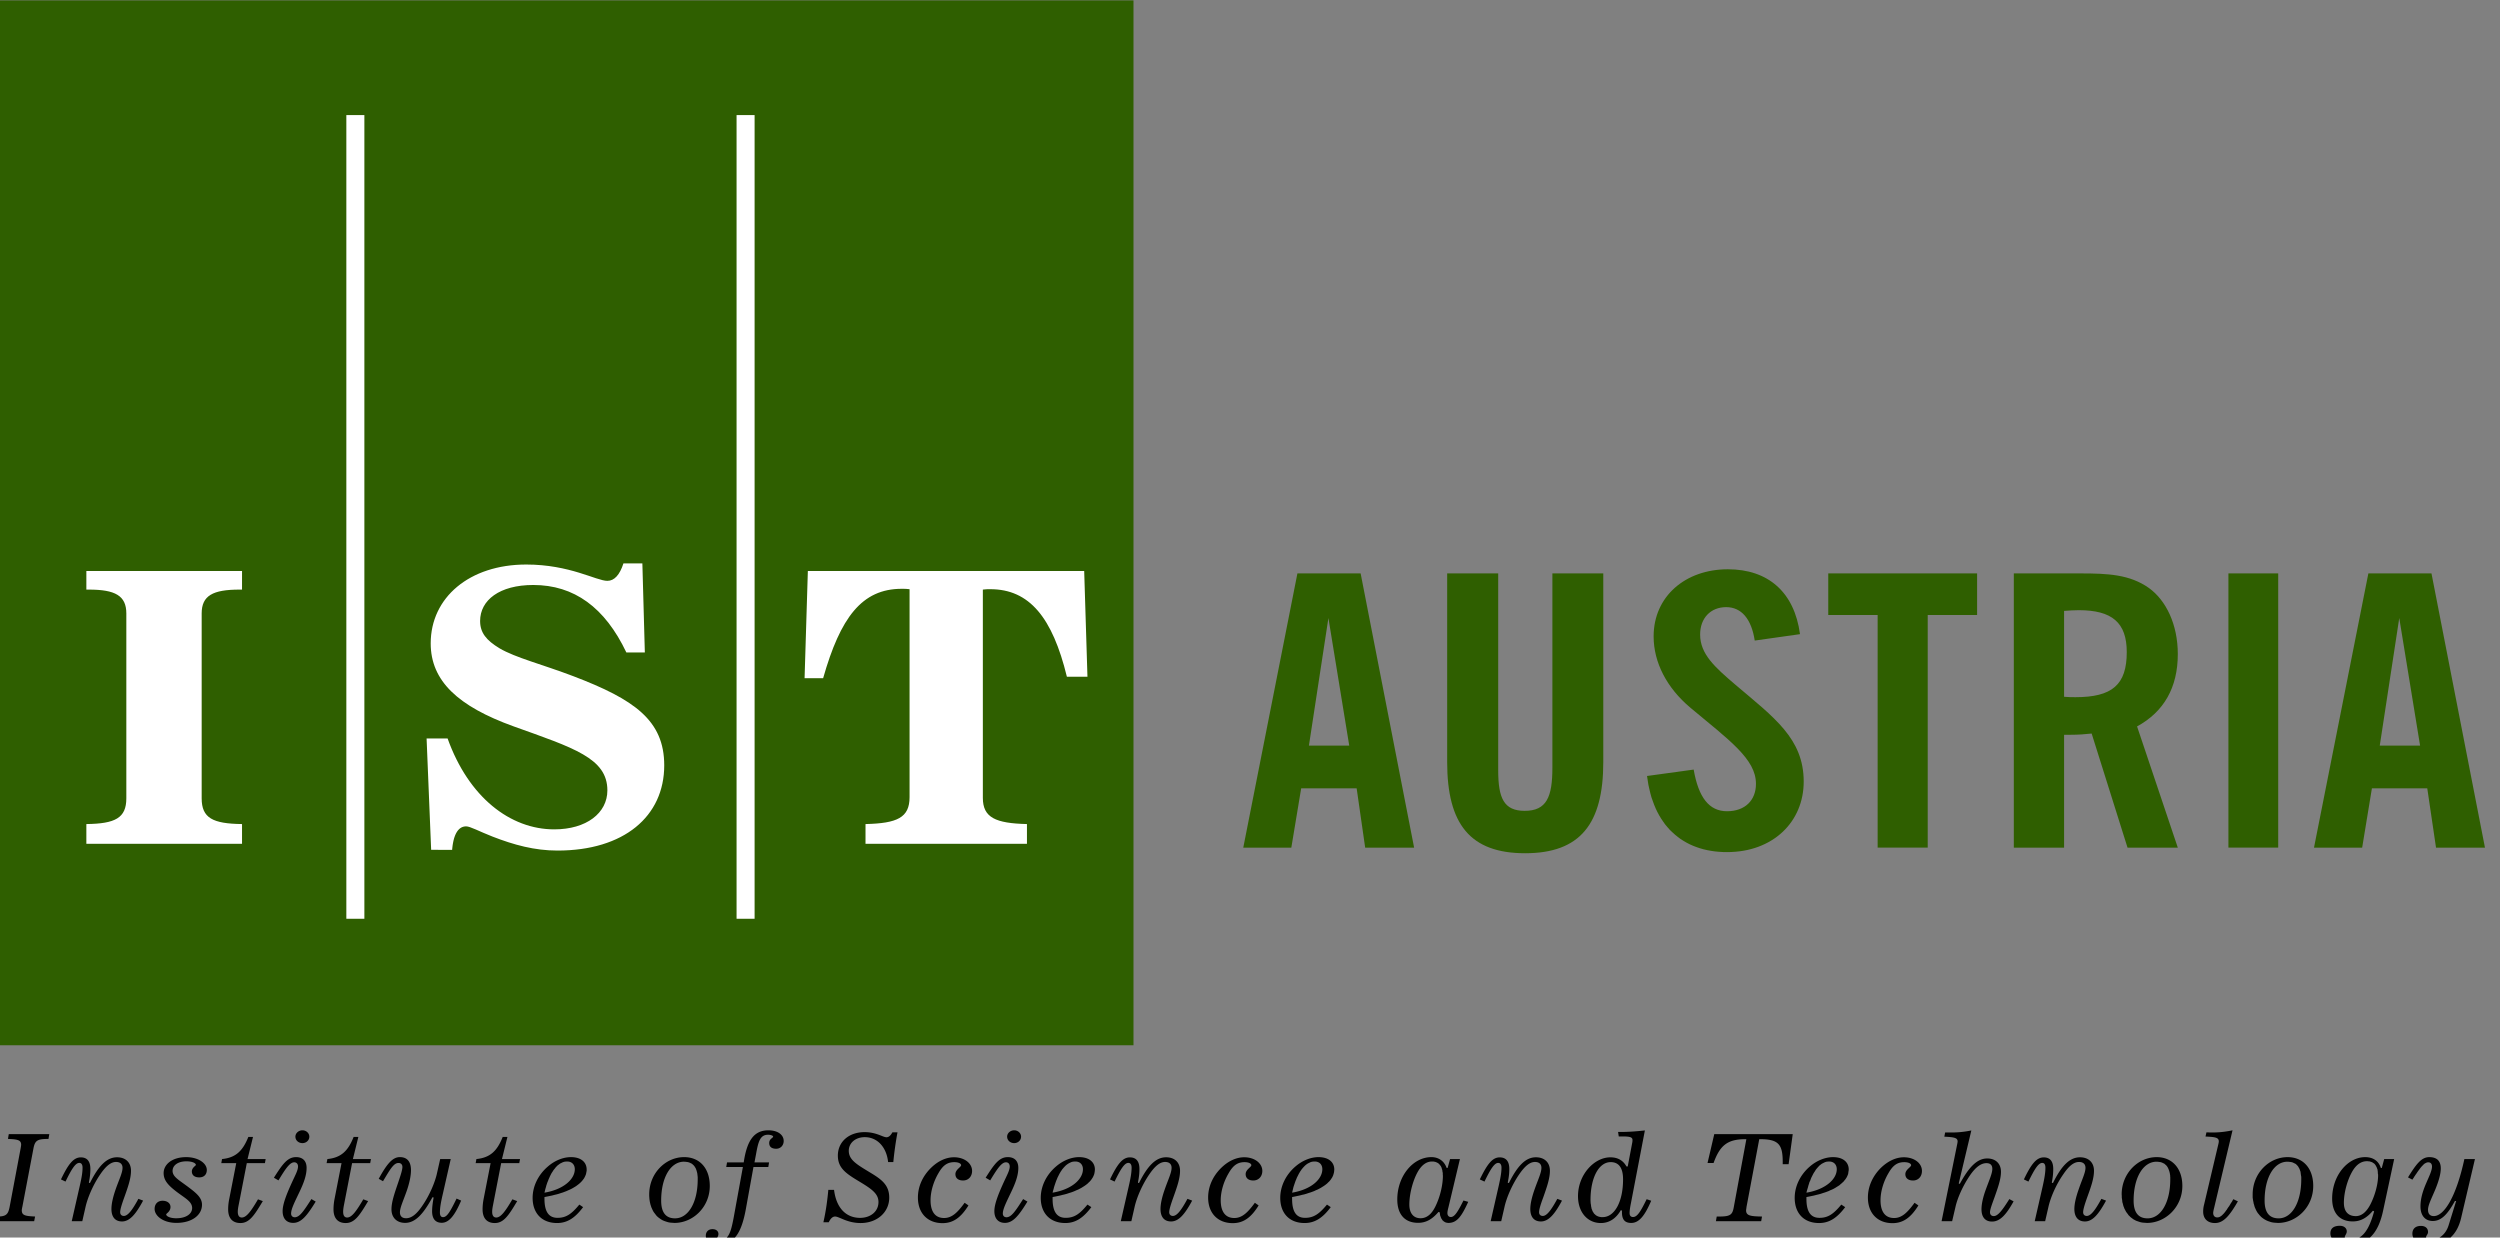 <svg xmlns="http://www.w3.org/2000/svg" width="200" height="99" viewBox="0 0 52.917 26.194"><rect x="0" y="0" width="52.917" height="26.194" fill="#808080" stroke="none"/><defs><clipPath id="a"><path d="M15.981 35.828h780.097v388.273H15.981z"/></clipPath></defs><g transform="matrix(.075 0 0 .069 -1.488 -2.674)" clip-path="url(#a)" font-weight="400"><path d="M386 214.656l-15.281 84.125h13.562l2.781-18.187h15.657l2.406 18.187h13.813l-15.094-84.125zm8.75 13.688l5.875 39.125H389.25zm77.574 44.194v-57.88h-14.363v59.603c0 8.982-1.626 13.233-7.82 13.233-5.886 0-7.473-3.918-7.473-12.416v-60.42h-14.402v57.88c0 18.994 6.465 27.96 21.99 27.96 15.525 0 22.068-8.966 22.068-27.96zm12.351 4.262l.193 1.383.194 1.343.27 1.309.272 1.262.31 1.227.387 1.185.387 1.146.426 1.103.464 1.065.504 1.022.542.98.58.936.581.895.658.855.658.81.736.762.736.724.774.678.774.635.852.588.852.542.89.5.93.449.967.406.968.36 1.007.314 1.045.263 1.084.22 1.084.171 1.123.12 1.162.074 1.161.023c13.009 0 21.642-9.315 21.642-21.627 0-13.233-8.401-19.675-19.242-29.687-5.846-5.413-9.988-9.435-9.988-15.424 0-5.068 2.98-8.41 7.356-8.41 4.258 0 7.123 3.57 8.053 10.256l12.776-1.966c-1.588-12.885-8.982-19.904-20.365-19.904-11.963 0-20.945 8.289-20.945 20.597 0 7.94 3.678 15.76 10.376 21.87 11.034 10.012 18.506 15.757 18.506 23.35 0 5.068-3.097 8.409-8.169 8.409-5.072 0-8.053-4.267-9.408-12.78zm79.212 21.976v-71.354h13.938v-12.764h-42.007v12.764h13.938v71.354zm24.301-84.12v84.125h14.187v-34.625h1.938c1.974 0 4.024-.15 5.843-.375l10.125 35h14.188l-11.5-37.187c7.588-4.491 11.5-11.951 11.5-22.188 0-9.106-3.317-16.487-8.157-20.281-5.42-4.146-11.5-4.469-19.437-4.469zm18.312 11.281c9.408 0 13.563 3.785 13.563 12.875 0 10.024-4.132 13.813-14.47 13.813-1.045 0-2.095-.005-3.218-.125v-26.344c1.471-.12 2.847-.219 4.125-.219zm56.306 72.839v-84.118h-14.054v84.118zm25.444-84.12l-15.344 84.125H686.5l2.75-18.187h15.625l2.469 18.187h13.812l-15.093-84.125zm8.719 13.688l5.875 39.125h-11.375zM339.738 38.88v320.525H19.228V38.88z" fill="#2f5f00"/><path d="M88.147 213.918H44.212v5.703h.696c7.44 0 10.586 1.858 10.586 7.317v56.715c0 6.048-3.146 7.786-11.282 7.894v6.048h43.935v-6.048c-8.258-.108-11.39-1.846-11.39-7.894v-56.715c0-5.459 3.132-7.317 10.693-7.317h.697zm59.297 85.539l.035-.441.043-.426.046-.41.054-.4.062-.387.066-.371.07-.357.077-.344.081-.33.09-.317.096-.302.1-.286.105-.275.113-.263.116-.244.124-.232.128-.221.131-.205.14-.19.143-.178.15-.163.152-.147.162-.135.163-.12.17-.109.175-.093.182-.077.185-.062.19-.05.194-.035.201-.023.201-.008c1.166 0 3.6 1.498 7.441 3.132 6.052 2.555 11.86 4.293 18.363 4.293 18.708 0 30.11-10.45 30.11-26.148 0-13.822-8.487-20.218-25.576-27.31-8.951-3.706-16.392-5.688-20.914-8.592-3.72-2.45-5.475-4.765-5.475-8.378 0-6.384 5.475-11.041 15.003-11.041 11.51 0 20.221 6.868 26.268 20.69h5.22l-.698-27.315h-5.339c-1.041 3.496-2.555 5.355-4.537 5.355-3.128 0-10.57-5.006-22.897-5.006-16.028 0-26.965 10.116-26.965 24.182 0 11.51 7.685 19.3 23.369 25.455 16.965 6.62 26.493 9.753 26.493 19.645 0 6.969-5.927 11.963-14.987 11.963-12.447 0-24.182-9.876-30.11-27.891h-5.927l1.286 34.167zm116.663-1.862h45.564v-6.048c-8.83-.228-12.447-1.967-12.447-8.018v-63.908c.697-.124 1.41-.124 2.102-.124 11.042 0 17.546 8.711 21.612 26.846h5.807l-.921-32.425h-77.99l-.925 32.893h5.234c4.87-18.603 10.918-27.434 22.185-27.434.697 0 1.513 0 2.21.12v63.808c0 6.275-3.48 8.014-12.431 8.242z" fill="#fff"/><path stroke="#fff" stroke-width="5.088" stroke-miterlimit="10.433" d="M120.13 320.6V74.057M230.261 320.6V74.057"/><path d="M26.14 409.01l3.115-17.816c.439-2.616 1.104-3.055 4.265-3.055l.227-1.467H22.313l-.227 1.467c2.692.106 3.72.333 3.72 1.77 0 .136-.045.59-.15 1.164l-3.086 17.83c-.408 2.314-.922 3.04-3.448 3.04h-.56l-.18 1.437h11.1l.257-1.437c-2.722-.136-3.751-.317-3.751-1.905 0-.152.03-.469.151-1.029zm13.943 4.37h2.98l.922-4.401c.59-2.828 2.133-6.805 4.19-10.042 1.572-2.495 2.978-3.735 4.4-3.735 1.15 0 1.845.62 1.845 1.8 0 1.497-.953 3.553-1.92 6.533-.802 2.495-1.21 4.552-1.21 6.094 0 2.51 1.104 3.827 2.979 3.827 2.132 0 3.858-2.133 5.96-6.398l-1.332-.544c-1.726 3.493-2.98 5.248-4.114 5.248-.59 0-1.028-.409-1.028-1.135 0-.846.438-2.389 1.18-4.627 1.028-3.13 1.875-5.732 1.875-8.091 0-2.571-1.543-4.144-3.932-4.144-2.904 0-5.218 2.601-7.653 7.894l-.287-.075v-.03c0-.409.408-1.846.408-4.19 0-2.36-.922-3.569-2.692-3.569-2.163 0-3.63 2.284-5.61 6.76l1.285.666c1.678-3.75 2.783-5.732 3.886-5.732.59 0 .923.514.923 1.467 0 1.618-.333 3.418-.771 5.52zm28.462-15.471l.004-.147.012-.145.023-.143.027-.142.035-.139.046-.136.05-.134.063-.131.065-.129.078-.125.081-.121.093-.118.097-.114.108-.11.113-.106.12-.102.127-.097.136-.092.143-.087.151-.082.155-.076.163-.071.174-.065.174-.06.186-.052.19-.047.2-.04.202-.033.213-.026.217-.019.225-.011.232-.004c1.723 0 2.675.59 2.675 1.104 0 .257-1.134.817-1.134 1.996 0 1.165.77 1.83 2.086 1.83 1.332 0 2.134-.877 2.134-2.284 0-2.056-2.42-3.931-5.839-3.931-3.96 0-6.349 2.253-6.349 4.9 0 2.087 1.134 3.553 3.221 5.353 2.69 2.314 4.824 3.267 4.824 5.37 0 1.723-1.618 3.13-4.49 3.13-1.759 0-2.831-.636-2.831-1.18 0-.303 1.212-.847 1.212-2.284 0-1.104-.88-1.905-2.238-1.905-1.394 0-2.242 1.028-2.242 2.495 0 2.208 2.498 4.295 6.14 4.295 4.45 0 7.233-2.42 7.233-5.58 0-2.209-1.68-3.645-4.22-5.702-2.497-2.011-4.085-2.934-4.085-4.703zm18.708 10.178l2.238-12.522h5.114l.209-1.255h-5.11l1.54-6.79h-1.316c-1.587 4.324-3.566 6.381-7.426 6.79l-.209 1.255h4.22l-1.982 11.024a16.974 16.974 0 0 0-.302 3.161c0 2.723 1.254 4.19 3.461 4.19 2.497 0 3.887-2.284 6.323-6.73l-1.36-.545c-1.982 3.675-3.267 5.58-4.568 5.58-.728 0-1.134-.59-1.134-1.769 0-.771.15-1.542.302-2.39zm15.955-20.644l.004.106.008.103.011.102.016.1.023.098.027.095.03.093.036.091.038.089.043.085.05.084.05.08.055.077.058.074.062.071.066.068.07.065.069.06.077.059.078.054.077.05.085.047.086.042.089.038.089.035.093.03.093.026.096.021.097.017.1.012.101.007.105.002c1.103 0 1.951-.877 1.951-1.981a1.957 1.957 0 0 0-1.951-1.951c-1.06 0-1.982.877-1.982 1.95zm-4.778 13.415l.186-.333.178-.323.178-.313.17-.303.167-.293.166-.284.16-.273.158-.264.15-.253.152-.243.147-.234.143-.222.143-.212.14-.202.135-.192.132-.181.132-.17.131-.16.128-.15.124-.139.124-.127.124-.117.12-.106.12-.095.12-.084.116-.074.12-.062.116-.05.116-.04.116-.029.116-.017.117-.005c.635 0 1.076.469 1.076 1.285 0 1.135-.743 2.602-1.618 4.658-1.696 4.008-2.726 6.957-2.726 9.044 0 2.314 1.134 3.6 2.981 3.6 2.284 0 3.934-2.239 6.353-6.534l-1.211-.771c-2.134 3.6-3.31 5.58-4.704 5.58-.589 0-1.026-.408-1.026-1.134 0-1.436 1.026-3.569 2.357-6.624 1.212-2.752 2.014-5.097 2.014-7.38 0-2.163-1.108-3.312-2.982-3.312-2.45 0-3.856 2.253-6.244 6.321zm18.541 7.229l2.238-12.522h5.11l.213-1.255h-5.095l1.541-6.79h-1.332c-1.572 4.324-3.554 6.381-7.41 6.79l-.224 1.255h4.216l-1.979 11.024a18.229 18.229 0 0 0-.286 3.161c0 2.723 1.239 4.19 3.446 4.19 2.497 0 3.902-2.284 6.322-6.73l-1.363-.545c-1.978 3.675-3.264 5.58-4.55 5.58-.742 0-1.133-.59-1.133-1.769 0-.771.135-1.542.286-2.39zm25.254-1.982l-.046.283-.047.28-.042.276-.039.273-.039.271-.038.269-.031.265-.031.263-.027.26-.028.258-.019.255-.02.253-.011.25-.012.247-.004.245-.004.242c0 2.359.953 3.569 2.722 3.569 2.056 0 3.705-2.284 5.475-6.806l-1.286-.62c-1.692 3.75-2.644 5.702-3.825 5.702-.546 0-.879-.454-.879-1.407 0-1.618.333-3.418.775-5.504l2.28-10.92h-2.977l-.922 4.447c-.546 2.676-2.06 6.684-4.189 9.996-1.545 2.465-2.98 3.72-4.522 3.72-1.107 0-1.727-.635-1.727-1.814 0-1.422.926-3.524 1.905-6.534.848-2.646 1.212-4.854 1.212-6.351 0-2.692-1.088-4.053-3.148-4.053-2.129 0-3.747 2.283-5.958 6.654l1.212.741c2.025-3.675 3.008-5.596 4.37-5.596.667 0 1.104.454 1.104 1.225 0 .877-.468 2.45-1.211 4.84-.995 3.206-1.874 5.853-1.874 8.166 0 2.571 1.54 4.144 3.856 4.144 2.83 0 5.11-2.646 7.712-7.864zm16.819 1.982l2.237-12.522h5.11l.214-1.255h-5.095l1.54-6.79h-1.331c-1.572 4.324-3.554 6.381-7.426 6.79l-.209 1.255h4.22l-1.982 11.024a18.229 18.229 0 0 0-.287 3.161c0 2.723 1.24 4.19 3.446 4.19 2.497 0 3.903-2.284 6.322-6.73l-1.359-.545c-1.982 3.675-3.267 5.58-4.553 5.58-.743 0-1.15-.59-1.15-1.769 0-.771.152-1.542.303-2.39zM181 393.719c-2.18 0-4.553 1-6.563 2.906-2.721 2.54-4.28 6.07-4.28 9.594 0 4.748 2.643 7.719 6.905 7.719 2.889 0 5.075-1.578 7.344-4.875l-1.062-.782c-2.13 2.783-3.632 4.063-6.156 4.063-2.498 0-3.688-1.912-3.688-5.844v-.531l.719-.156.719-.157.687-.156.656-.188.625-.156.625-.187.594-.219.563-.188.53-.218.532-.219.5-.25.469-.219.469-.25.406-.25.437-.281.375-.25.344-.281.344-.281.312-.282.313-.312.25-.281.25-.313.219-.313.218-.312.156-.313.157-.343.125-.313.125-.344.062-.343.063-.344.062-.344v-.375c0-2.314-1.653-3.812-4.406-3.812zm-1.344 1.344h.25c1.317 0 2.156.938 2.156 2.375 0 2.934-2.98 6.159-8.562 7.187l.125-.563.125-.562.156-.563.125-.53.156-.5.157-.5.187-.47.156-.468.188-.438.156-.406.188-.406.187-.406.188-.344.219-.344.187-.344.219-.312.219-.281.187-.282.219-.25.219-.25.218-.219.25-.187.219-.188.219-.156.25-.125.219-.125.25-.125.25-.093.218-.063.25-.031zm33.25-1.344c-5.215 0-9.844 4.935-9.844 11.437v.5l.032.469.03.469.063.469.063.437.094.438.093.406.125.406.125.406.157.375.156.375.156.344.188.344.218.312.22.313.218.312.219.281.25.25.28.25.282.22.281.218.282.188.312.187.344.156.312.125.344.125.375.125.344.094.375.062.375.032.406.03.406.032c5.262 0 9.97-4.886 9.97-11.344-.001-5.444-2.88-8.843-7.25-8.843zm-.031 1.406h.219l.25.031.219.031.218.032.219.03.188.063.187.063.188.094.187.093.188.094.156.094.156.125.125.156.156.125.125.156.125.156.125.188.094.187.125.188.094.219.062.187.094.25.062.219.063.25.062.25.063.281.031.281.031.282.032.312.03.313v.655c0 7.047-2.611 11.969-6.406 11.969-2.632 0-3.906-1.838-3.906-5.438 0-7.199 2.717-11.937 6.438-11.937zm16.627 1.619l-2.601 15.502c-.844 4.915-1.541 6.987-4.054 6.987-.39 0-.77-.227-.77-.454 0-.318.515-.62.515-1.497 0-.817-.589-1.467-1.68-1.467-1.147 0-1.874.801-1.874 2.011 0 1.664 1.238 2.722 3.523 2.722 4.448 0 6.535-3.569 7.758-10.798l2.165-13.006h4.189l.213-1.406h-4.116l.484-2.783c.62-3.796 1.208-5.701 3.341-5.701.88 0 1.437.332 1.437.544 0 .484-1.104.666-1.104 1.996 0 1.135.666 1.754 1.982 1.754 1.181 0 2.103-.983 2.103-2.389 0-1.905-1.696-3.267-4.31-3.267-4.115 0-6.066 3.206-6.972 9.846h-4.704l-.229 1.406zm22.715 16.969h1.514c.515-1.18 1.103-1.77 1.8-1.77 1.165 0 3.372 1.997 7.197 1.997 4.704 0 8.077-3.358 8.077-7.79 0-3.901-2.192-5.625-5.475-7.757-3.554-2.36-5.943-3.781-5.943-6.61 0-2.434 1.905-4.188 4.522-4.188 3.372 0 6.094 2.828 6.578 7.637h1.467a116.7 116.7 0 0 1 1.181-9.12H271.7c-.515 1.029-1.076 1.513-1.665 1.513-1.057 0-2.826-1.573-6.202-1.573-4.414 0-7.53 2.964-7.53 7.199 0 3.78 2.268 5.474 5.807 7.788 3.523 2.314 5.656 3.781 5.656 6.458 0 2.904-2.237 4.855-5.188 4.855-3.93 0-6.713-2.98-7.348-8.59h-1.618c-.26 3.085-.65 6.382-1.394 9.95zm40.942-5.173l-1.076-.816c-2.056 3.085-3.628 4.673-5.808 4.673-2.462 0-3.81-1.875-3.81-5.444 0-2.572.771-5.626 2.239-8.334 1.238-2.359 2.497-3.357 4.475-3.357 1.258 0 1.909.484 1.909.923 0 .62-1.607 1.33-1.607 2.752 0 1.225.801 1.951 2.164 1.951 1.514 0 2.54-1.24 2.54-2.934 0-2.36-2.176-4.19-5.11-4.19-2.18 0-4.445 1.105-6.427 3.192-2.436 2.57-3.752 5.807-3.752 9.15 0 4.93 2.83 7.864 6.942 7.864 3.055 0 5.219-1.754 7.321-5.43zm10.918-21.097l.004.106.008.103.012.102.015.1.023.098.027.095.031.093.035.091.043.089.042.085.05.084.05.08.055.077.062.074.062.071.066.068.07.065.07.06.077.059.077.054.081.05.086.047.085.042.089.038.089.035.093.03.096.026.097.021.097.017.1.012.101.007.105.002c1.088 0 1.936-.877 1.936-1.981 0-1.074-.88-1.951-1.936-1.951-1.076 0-1.998.877-1.998 1.95zm-4.777 13.415l.181-.333.182-.323.175-.313.174-.303.166-.293.167-.284.158-.273.16-.264.15-.253.151-.243.147-.234.144-.222.143-.212.135-.202.14-.192.131-.181.132-.17.128-.16.127-.15.128-.139.124-.127.124-.117.12-.106.12-.095.12-.084.116-.074.12-.062.116-.05.117-.04.116-.029.116-.017.116-.005c.635 0 1.072.469 1.072 1.285 0 1.135-.74 2.602-1.618 4.658-1.692 4.008-2.722 6.957-2.722 9.044 0 2.314 1.15 3.6 2.981 3.6 2.285 0 3.93-2.239 6.35-6.534l-1.208-.771c-2.133 3.6-3.299 5.58-4.704 5.58-.589 0-1.03-.408-1.03-1.134 0-1.436 1.03-3.569 2.362-6.624 1.208-2.752 2.01-5.097 2.01-7.38 0-2.163-1.104-3.312-2.978-3.312-2.45 0-3.856 2.253-6.245 6.321zm25.106-7.139c-2.164 0-4.537 1-6.562 2.906-2.722 2.54-4.281 6.07-4.281 9.594 0 4.748 2.674 7.719 6.937 7.719 2.904 0 5.06-1.578 7.344-4.875l-1.094-.782c-2.118 2.783-3.616 4.063-6.156 4.063-2.497 0-3.688-1.912-3.688-5.844v-.531l.75-.156.688-.157.687-.156.656-.188.625-.156.625-.187.594-.219.563-.188.562-.218.5-.219.5-.25.5-.219.438-.25.437-.25.406-.281.375-.25.375-.281.344-.281.313-.282.281-.312.281-.281.25-.313.219-.313.188-.312.187-.313.156-.343.125-.313.125-.344.063-.343.062-.344.031-.344.032-.375c0-2.314-1.685-3.812-4.438-3.812zm-1.344 1.344h.25c1.328 0 2.157.938 2.157 2.375 0 2.934-2.964 6.159-8.563 7.187l.125-.563.156-.562.125-.563.157-.53.156-.5.156-.5.156-.47.188-.468.156-.438.188-.406.187-.406.188-.406.187-.344.188-.344.219-.344.187-.312.219-.281.219-.282.218-.25.219-.25.219-.219.219-.187.25-.188.218-.156.219-.125.25-.125.219-.125.25-.093.25-.063.219-.031zm13.091 18.317h2.981l.922-4.401c.588-2.828 2.133-6.805 4.189-10.042 1.571-2.495 2.98-3.735 4.402-3.735 1.15 0 1.842.62 1.842 1.8 0 1.497-.952 3.553-1.904 6.533-.817 2.495-1.224 4.552-1.224 6.094 0 2.51 1.104 3.827 2.977 3.827 2.134 0 3.857-2.133 5.959-6.398l-1.328-.544c-1.727 3.493-2.966 5.248-4.116 5.248-.588 0-1.03-.409-1.03-1.135 0-.846.442-2.389 1.181-4.627 1.03-3.13 1.874-5.732 1.874-8.091 0-2.571-1.54-4.144-3.93-4.144-2.903 0-5.218 2.601-7.654 7.894l-.286-.075v-.03c0-.409.41-1.846.41-4.19 0-2.36-.925-3.569-2.694-3.569-2.16 0-3.628 2.284-5.61 6.76l1.285.666c1.68-3.75 2.784-5.732 3.887-5.732.589 0 .922.514.922 1.467 0 1.618-.333 3.418-.77 5.52zm38.897-4.84l-1.056-.816c-2.06 3.085-3.647 4.673-5.808 4.673-2.466 0-3.829-1.875-3.829-5.444 0-2.572.77-5.626 2.254-8.334 1.243-2.359 2.497-3.357 4.48-3.357 1.254 0 1.904.484 1.904.923 0 .62-1.603 1.33-1.603 2.752 0 1.225.802 1.951 2.16 1.951 1.499 0 2.544-1.24 2.544-2.934 0-2.36-2.18-4.19-5.114-4.19-2.176 0-4.445 1.105-6.427 3.192-2.435 2.57-3.752 5.807-3.752 9.15 0 4.93 2.83 7.864 6.942 7.864 3.055 0 5.219-1.754 7.306-5.43zm16.919-14.821c-2.16 0-4.538 1-6.563 2.906-2.706 2.54-4.25 6.07-4.25 9.594 0 4.748 2.613 7.719 6.875 7.719 2.904 0 5.106-1.578 7.375-4.875l-1.062-.782c-2.13 2.783-3.663 4.063-6.188 4.063-2.512 0-3.656-1.912-3.656-5.844v-.531l.719-.156.687-.157.688-.156.656-.188.656-.156.594-.187.594-.219.562-.188.563-.218.531-.219.469-.25.5-.219.437-.25.438-.25.406-.281.375-.25.375-.281.344-.281.312-.282.281-.312.282-.281.25-.313.219-.313.187-.312.188-.313.156-.343.125-.313.093-.344.094-.343.063-.344.03-.344.032-.375c0-2.314-1.67-3.812-4.437-3.812zm-1.344 1.344h.25c1.332 0 2.156.938 2.156 2.375 0 2.934-2.948 6.159-8.531 7.187l.125-.563.125-.562.125-.563.156-.53.156-.5.157-.5.156-.47.188-.468.156-.438.187-.406.188-.406.187-.406.188-.344.187-.344.219-.344.188-.312.218-.281.219-.282.219-.25.219-.25.218-.219.219-.187.219-.188.25-.156.219-.125.25-.125.218-.125.25-.093.25-.063.219-.031zm33.188-1.344c-5.188 0-9.625 5.8-9.625 13 0 4.597 2.158 7.156 5.875 7.156 2.245 0 4.007-1.106 5.75-3.344l.375.156v.22l.03.187.032.156v.188l.031.156.063.187.062.156.031.157.063.125.062.156.032.125.093.125.063.125.093.125.032.094.062.125.125.093.094.094.062.063.094.093.094.063.093.062.094.063.125.062.094.063.094.031.125.031.125.031.125.032h.093l.125.03h.125c2.478 0 3.774-2.143 5.594-6.468l-1.344-.406c-1.548 3.342-2.478 5.062-3.562 5.062-.542 0-.969-.417-.969-1.218 0-.363.088-.948.281-1.72l3.25-14.843h-2.781l-.688 2.719h-.28c-.697-2.133-2.3-3.313-4.313-3.313zm.187 1.344h.344l.156.03.156.032.188.031.156.063.125.03.156.095.156.062.125.094.157.062.093.125.125.094.125.125.063.125.125.125.094.156.093.125.094.156.063.188.093.156.031.188.063.187.062.219.032.187.062.22v.25l.063.218.03.25v.5l.032.25c0 2.797-.762 6.491-2.156 9.531-1.084 2.36-2.453 3.531-4.156 3.531-1.936 0-3.157-1.48-3.157-4.187 0-3.16.927-7.153 2.282-9.875 1.122-2.208 2.498-3.344 4.125-3.344zm16.539 18.317h2.98l.93-4.401c.58-2.828 2.13-6.805 4.181-10.042 1.588-2.495 2.981-3.735 4.414-3.735 1.123 0 1.82.62 1.82 1.8 0 1.497-.93 3.553-1.898 6.533-.813 2.495-1.239 4.552-1.239 6.094 0 2.51 1.123 3.827 2.982 3.827 2.129 0 3.871-2.133 5.962-6.398l-1.316-.544c-1.743 3.493-2.982 5.248-4.104 5.248-.62 0-1.046-.409-1.046-1.135 0-.846.426-2.389 1.2-4.627 1.007-3.13 1.859-5.732 1.859-8.091 0-2.571-1.549-4.144-3.95-4.144-2.903 0-5.187 2.601-7.626 7.894l-.31-.075v-.03c0-.409.426-1.846.426-4.19 0-2.36-.93-3.569-2.71-3.569-2.168 0-3.6 2.284-5.614 6.76l1.316.666c1.665-3.75 2.788-5.732 3.872-5.732.58 0 .93.514.93 1.467 0 1.618-.35 3.418-.775 5.52zm43.524-27.849c-2.362.288-4.654.469-6.938.469h-.625l.188 1.375h.968c1.975 0 2.906.155 2.906 1.063 0 .075.023.455-.093 1l-1.25 7.156h-.344c-.968-1.876-2.472-2.813-4.563-2.813-4.53 0-9.125 5.297-9.125 11.906 0 5.036 2.76 8.25 6.438 8.25 2.362 0 4.294-1.353 5.688-4l.28.25v.438c0 2.208.767 3.281 2.626 3.281 2.207 0 3.844-2.26 5.625-6.812l-1.281-.469c-1.627 3.6-2.605 5.469-3.844 5.469-.62 0-.969-.418-.969-1.219 0-.666.111-1.604.344-2.844zm-9.657 9.719c2.323 0 3.5 1.788 3.5 5.281 0 7.017-2.459 11.594-5.75 11.594h-.406l-.188-.031-.218-.031-.188-.063-.156-.031-.188-.094-.156-.062-.156-.094-.156-.094-.125-.094-.125-.125-.125-.125-.156-.156-.125-.125-.063-.156-.125-.188-.125-.187-.063-.188-.093-.187-.063-.219-.093-.219-.063-.218-.031-.25-.063-.25-.03-.282-.032-.25-.031-.28-.063-.313v-.282l-.03-.343v-.313c0-6.972 2.396-11.625 5.687-11.625zm29.704 18.13h12.776l.233-1.437c-3.253-.06-4.491-.257-4.491-1.905 0-.182.077-.515.116-1.029l3.6-20.795h.194c5.188 0 6.427 1.543 6.427 6.942v.741h1.664l1.162-9.225h-22.146l-1.897 8.847h1.704c1.78-5.354 3.871-7.305 8.982-7.305h.27l-3.522 20.69c-.387 2.495-.93 3.039-4.182 3.039h-.658zm33.078-19.661c-2.169 0-4.581 1-6.594 2.906-2.71 2.54-4.25 6.07-4.25 9.594 0 4.748 2.616 7.719 6.875 7.719 2.903 0 5.09-1.578 7.375-4.875l-1.094-.782c-2.13 2.783-3.64 4.063-6.156 4.063-2.517 0-3.688-1.912-3.688-5.844v-.531l.75-.156.688-.157.687-.156.657-.188.625-.156.625-.187.593-.219.563-.188.562-.218.532-.219.468-.25.5-.219.469-.25.406-.25.407-.281.375-.25.406-.281.281-.281.313-.282.312-.312.281-.281.219-.313.25-.313.188-.312.187-.313.156-.343.125-.313.125-.344.063-.343.03-.344.063-.344.032-.375c0-2.314-1.658-3.812-4.407-3.812zm-1.375 1.344h.25c1.316 0 2.156.938 2.156 2.375 0 2.934-2.988 6.159-8.563 7.187l.125-.563.157-.562.156-.563.125-.53.156-.5.125-.5.219-.47.156-.468.156-.438.188-.406.187-.406.188-.406.187-.344.219-.344.188-.344.187-.312.219-.281.218-.282.22-.25.187-.25.25-.219.218-.187.22-.188.25-.156.218-.125.25-.125.219-.125.25-.093.218-.063.282-.031zm25.442 13.477l-1.084-.816c-2.052 3.085-3.64 4.673-5.77 4.673-2.477 0-3.832-1.875-3.832-5.444 0-2.572.774-5.626 2.246-8.334 1.238-2.359 2.477-3.357 4.452-3.357 1.277 0 1.936.484 1.936.923 0 .62-1.626 1.33-1.626 2.752 0 1.225.813 1.951 2.168 1.951 1.51 0 2.516-1.24 2.516-2.934 0-2.36-2.13-4.19-5.11-4.19-2.168 0-4.414 1.105-6.427 3.192-2.4 2.57-3.717 5.807-3.717 9.15 0 4.93 2.826 7.864 6.93 7.864 3.059 0 5.227-1.754 7.318-5.43zm6.543 4.84h2.98l.93-4.326c.542-2.691 2.052-6.502 4.181-9.86 1.549-2.42 3.059-3.63 4.569-3.63 1.084 0 1.664.59 1.664 1.755 0 1.361-.851 3.388-1.858 6.397-.852 2.54-1.2 4.567-1.2 5.989 0 2.465 1.084 3.78 2.981 3.78 2.207 0 3.988-2.056 6.078-6.2l-1.2-.696c-1.974 3.418-3.213 5.218-4.413 5.218-.581 0-1.046-.408-1.046-1.15 0-.83.504-2.313 1.24-4.506 1.006-3.085 1.858-5.671 1.858-7.94 0-2.54-1.55-4.083-3.872-4.083-2.865 0-5.15 2.616-7.743 7.788l-.31-.105 3.562-16.273c-2.633.575-4.452.62-5.498.62h-1.897l-.232 1.285c2.633.152 3.755.288 3.755 1.467 0 .106-.038.409-.116.817zm26.288 0h2.942l.93-4.401c.58-2.828 2.129-6.805 4.22-10.042 1.548-2.495 2.942-3.735 4.413-3.735 1.123 0 1.82.62 1.82 1.8 0 1.497-.968 3.553-1.898 6.533-.813 2.495-1.239 4.552-1.239 6.094 0 2.51 1.123 3.827 2.982 3.827 2.129 0 3.832-2.133 5.962-6.398l-1.316-.544c-1.743 3.493-2.982 5.248-4.143 5.248-.58 0-1.007-.409-1.007-1.135 0-.846.426-2.389 1.162-4.627 1.045-3.13 1.897-5.732 1.897-8.091 0-2.571-1.549-4.144-3.95-4.144-2.903 0-5.226 2.601-7.626 7.894l-.31-.075v-.03c0-.409.387-1.846.387-4.19 0-2.36-.89-3.569-2.671-3.569-2.168 0-3.64 2.284-5.614 6.76l1.278.666c1.703-3.75 2.787-5.732 3.91-5.732.58 0 .89.514.89 1.467 0 1.618-.31 3.418-.735 5.52zm34.414-19.661c-5.227 0-9.875 4.935-9.875 11.437l.031.5v.469l.063.469.062.469.031.437.125.438.094.406.094.406.156.406.125.375.188.375.156.344.187.344.22.312.218.313.187.312.282.281.218.25.282.25.28.22.25.218.313.188.313.187.312.156.344.125.344.125.344.125.375.094.375.062.375.032.406.03.375.032c5.265 0 10-4.886 10-11.344 0-5.444-2.914-8.843-7.25-8.843zm-.031 1.406h.219l.25.031.218.031.188.032.25.03.187.063.188.063.187.094.157.093.218.094.157.094.125.125.156.156.156.125.125.156.125.156.125.188.094.187.125.188.062.219.094.187.062.25.094.219.063.25.062.25.063.281.03.281.063.282v.312l.032.313v.655c0 7.047-2.613 11.969-6.407 11.969-2.632 0-3.937-1.838-3.937-5.438 0-7.199 2.752-11.937 6.469-11.937zm21.677 11.495l-.193.34-.155.328-.194.319-.193.308-.155.298-.155.288-.155.277-.194.266-.154.257-.155.245-.116.235-.155.224-.155.214-.116.203-.155.192-.116.182-.155.17-.116.16-.155.15-.116.138-.117.127-.116.117-.155.105-.116.095-.116.084-.116.072-.116.062-.116.05-.155.039-.116.028-.116.017-.117.006c-.696 0-1.161-.484-1.161-1.407 0-.181.077-.726.27-1.543l5.189-23.773c-2.943.665-4.8.665-5.808.665-.193 0-.658 0-1.548-.045l-.271 1.285c2.671.152 3.755.257 3.755 1.512 0 .152-.038.409-.116.772l-4.065 18.708a8.597 8.597 0 0 0-.232 2.056c0 2.163 1.239 3.494 3.33 3.494 2.4 0 4.142-2.254 6.465-6.655zm15.292-12.901c-5.227 0-9.844 4.935-9.844 11.437v.969l.062.469.063.469.093.437.063.438.125.406.094.406.125.406.156.375.156.375.156.344.188.344.187.312.25.313.22.312.25.281.218.25.281.25.281.22.282.218.312.188.313.187.312.156.313.125.343.125.344.125.406.094.375.062.344.032.438.03.375.032c5.265 0 9.968-4.886 9.968-11.344 0-5.444-2.875-8.843-7.25-8.843zm-.032 1.406h.22l.25.031.218.031.25.032.187.03.22.063.187.063.156.094.219.093.125.094.218.094.157.125.156.156.093.125.157.156.125.156.125.188.093.187.094.188.125.219.063.187.093.25.063.219.094.25.03.25.032.281.031.281.031.282.063.312.031.313v.655c0 7.047-2.62 11.969-6.375 11.969-2.671 0-3.969-1.838-3.969-5.438 0-7.199 2.721-11.937 6.438-11.937zm21.938-1.406c-4.878 0-9.313 5.595-9.313 12.719 0 4.476 2.135 7 5.813 7 2.207 0 3.984-1.074 5.687-3.282l.344.188c-1.471 5.837-3.343 8.75-6.75 8.75-.968 0-1.531-.33-1.531-.844 0-.484.562-1.023.562-1.719 0-1.134-.892-1.75-1.937-1.75-1.781 0-2.688.802-2.688 2.344 0 1.981 2.014 3.438 5.344 3.438 5.304 0 8.207-3.515 9.563-10.563l3.093-15.688h-2.812l-.688 2.75h-.25c-.62-2.192-2.23-3.343-4.437-3.343zm.5 1.25h.218l.157.031h.187l.188.031.156.063.156.03.157.063.156.063.156.062.094.094.125.094.156.094.125.093.125.125.094.125.093.125.094.156.094.157.062.156.094.156.062.188.094.156.031.219.094.187.031.219.031.219.032.218v.22l.03.25v.25l.063.25v.28c0 2.496-.817 6.052-2.25 9.032-1.122 2.268-2.482 3.437-4.03 3.437-2.169 0-3.376-1.417-3.376-4.094 0-3.055.95-6.916 2.344-9.562 1.123-2.133 2.53-3.188 4.156-3.188zm12.826 5.662l.194-.319.193-.309.155-.3.194-.29.155-.282.193-.272.155-.262.155-.252.155-.244.155-.233.155-.223.155-.214.116-.203.155-.194.116-.184.155-.174.116-.164.155-.153.116-.143.116-.133.116-.123.116-.112.116-.102.116-.092.155-.08.116-.07.117-.06.116-.05.116-.037.116-.028.116-.016.116-.005c.62 0 1.046.439 1.046 1.285 0 2.571-3.252 6.912-3.252 12.235 0 2.858 1.355 4.477 3.484 4.477 2.4 0 4.181-2.057 6.233-6.125h.349l-2.13 7.456c-.813 2.858-2.787 4.446-4.917 4.446-.89 0-1.432-.333-1.432-.847 0-.439.542-.847.542-1.543 0-1.21-.813-1.875-2.013-1.875-1.51 0-2.4.877-2.4 2.39 0 1.98 1.819 3.342 4.994 3.342 4.568 0 7.588-2.798 8.75-8.122l3.91-18.117h-2.981c-2.323 11.645-5.73 17.498-8.634 17.498-1.045 0-1.626-.666-1.626-1.921 0-1.467.968-3.418 2.052-6.246 1.006-2.677 1.548-4.81 1.548-6.458 0-2.314-1.122-3.463-3.252-3.463-2.206 0-3.678 2.132-6 6.216z"/></g></svg>